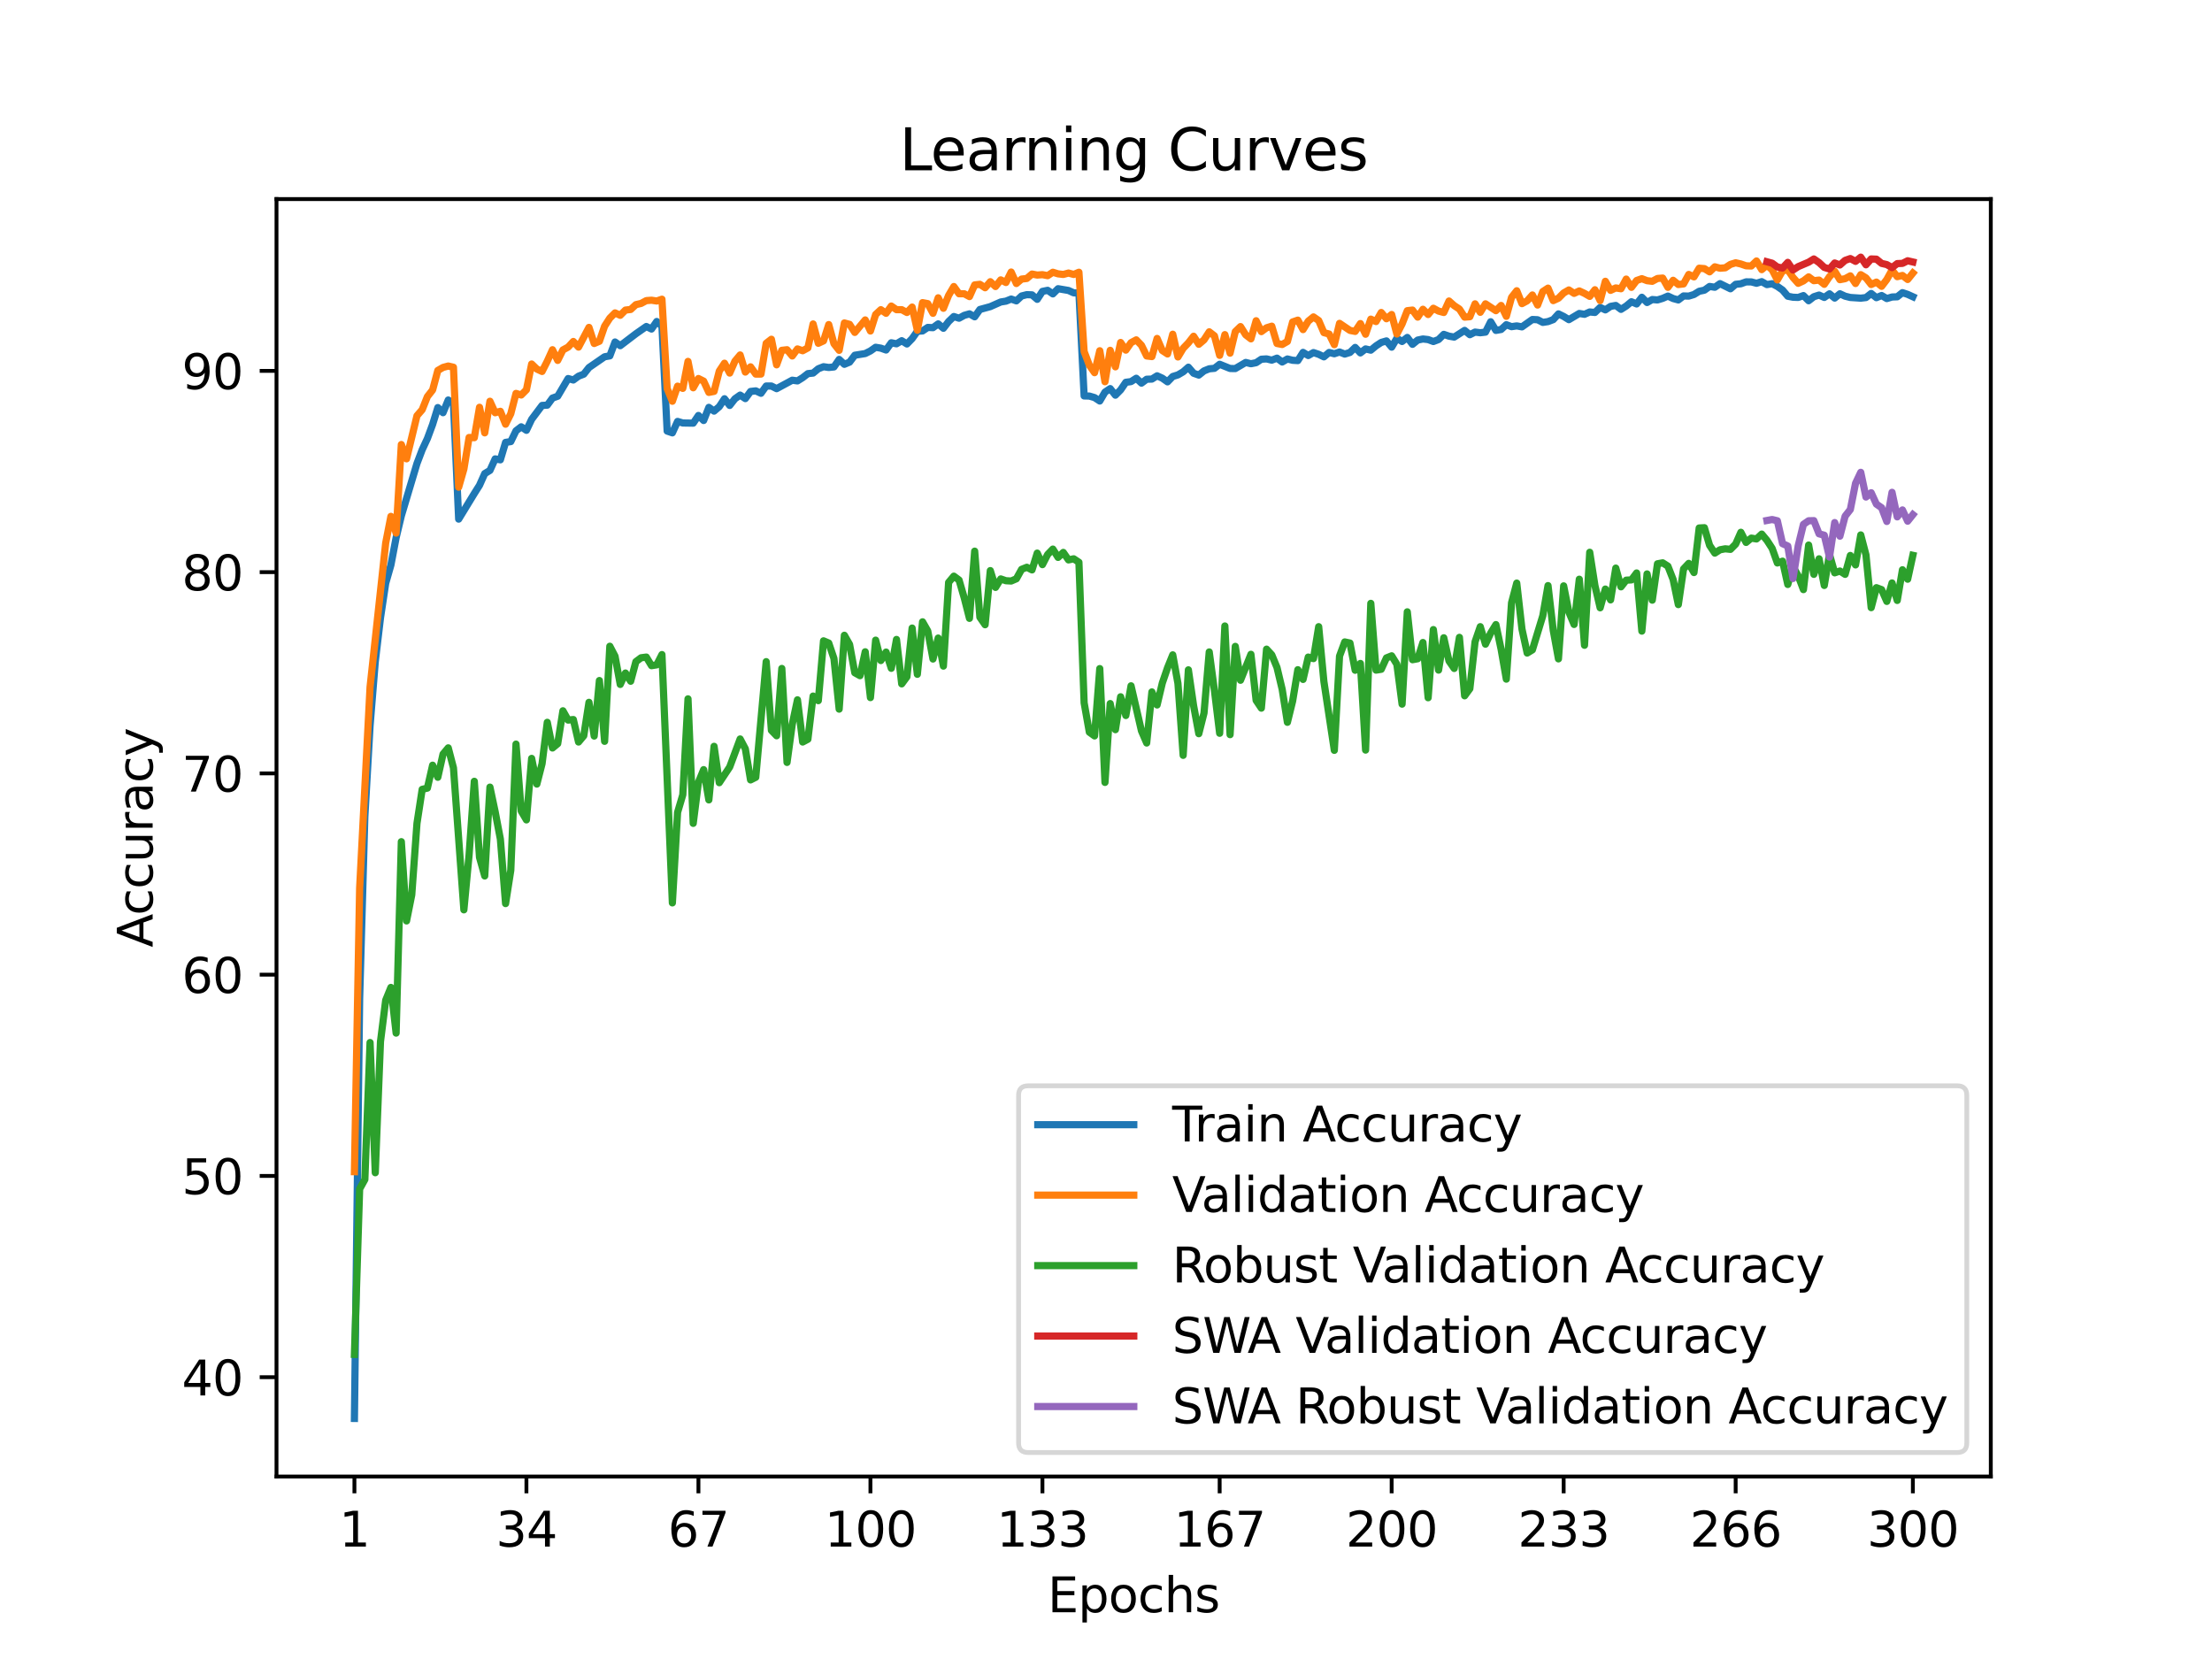 <?xml version="1.0" encoding="utf-8" standalone="no"?>
<!DOCTYPE svg PUBLIC "-//W3C//DTD SVG 1.1//EN"
  "http://www.w3.org/Graphics/SVG/1.1/DTD/svg11.dtd">
<svg xmlns:xlink="http://www.w3.org/1999/xlink" width="460.8pt" height="345.6pt" viewBox="0 0 460.8 345.6" xmlns="http://www.w3.org/2000/svg" version="1.1">
 <defs>
  <style type="text/css">*{stroke-linejoin: round; stroke-linecap: butt}</style>
 </defs>
 <g id="figure_1">
  <g id="patch_1">
   <path d="M 0 345.6 
L 460.8 345.6 
L 460.8 0 
L 0 0 
z
" style="fill: #ffffff"/>
  </g>
  <g id="axes_1">
   <g id="patch_2">
    <path d="M 57.6 307.584 
L 414.72 307.584 
L 414.72 41.472 
L 57.6 41.472 
z
" style="fill: #ffffff"/>
   </g>
   <g id="matplotlib.axis_1">
    <g id="xtick_1">
     <g id="line2d_1">
      <defs>
       <path id="mf2c4e28617" d="M 0 0 
L 0 3.5 
" style="stroke: #000000; stroke-width: 0.8"/>
      </defs>
      <g>
       <use xlink:href="#mf2c4e28617" x="73.833" y="307.584" style="stroke: #000000; stroke-width: 0.8"/>
      </g>
     </g>
     <g id="text_1">
      <!-- 1 -->
      <g transform="translate(70.651 322.182) scale(0.1 -0.1)">
       <defs>
        <path id="DejaVuSans-31" d="M 794 531 
L 1825 531 
L 1825 4091 
L 703 3866 
L 703 4441 
L 1819 4666 
L 2450 4666 
L 2450 531 
L 3481 531 
L 3481 0 
L 794 0 
L 794 531 
z
" transform="scale(0.016)"/>
       </defs>
       <use xlink:href="#DejaVuSans-31"/>
      </g>
     </g>
    </g>
    <g id="xtick_2">
     <g id="line2d_2">
      <g>
       <use xlink:href="#mf2c4e28617" x="109.664" y="307.584" style="stroke: #000000; stroke-width: 0.8"/>
      </g>
     </g>
     <g id="text_2">
      <!-- 34 -->
      <g transform="translate(103.302 322.182) scale(0.1 -0.1)">
       <defs>
        <path id="DejaVuSans-33" d="M 2597 2516 
Q 3050 2419 3304 2112 
Q 3559 1806 3559 1356 
Q 3559 666 3084 287 
Q 2609 -91 1734 -91 
Q 1441 -91 1130 -33 
Q 819 25 488 141 
L 488 750 
Q 750 597 1062 519 
Q 1375 441 1716 441 
Q 2309 441 2620 675 
Q 2931 909 2931 1356 
Q 2931 1769 2642 2001 
Q 2353 2234 1838 2234 
L 1294 2234 
L 1294 2753 
L 1863 2753 
Q 2328 2753 2575 2939 
Q 2822 3125 2822 3475 
Q 2822 3834 2567 4026 
Q 2313 4219 1838 4219 
Q 1578 4219 1281 4162 
Q 984 4106 628 3988 
L 628 4550 
Q 988 4650 1302 4700 
Q 1616 4750 1894 4750 
Q 2613 4750 3031 4423 
Q 3450 4097 3450 3541 
Q 3450 3153 3228 2886 
Q 3006 2619 2597 2516 
z
" transform="scale(0.016)"/>
        <path id="DejaVuSans-34" d="M 2419 4116 
L 825 1625 
L 2419 1625 
L 2419 4116 
z
M 2253 4666 
L 3047 4666 
L 3047 1625 
L 3713 1625 
L 3713 1100 
L 3047 1100 
L 3047 0 
L 2419 0 
L 2419 1100 
L 313 1100 
L 313 1709 
L 2253 4666 
z
" transform="scale(0.016)"/>
       </defs>
       <use xlink:href="#DejaVuSans-33"/>
       <use xlink:href="#DejaVuSans-34" x="63.623"/>
      </g>
     </g>
    </g>
    <g id="xtick_3">
     <g id="line2d_3">
      <g>
       <use xlink:href="#mf2c4e28617" x="145.496" y="307.584" style="stroke: #000000; stroke-width: 0.8"/>
      </g>
     </g>
     <g id="text_3">
      <!-- 67 -->
      <g transform="translate(139.133 322.182) scale(0.1 -0.1)">
       <defs>
        <path id="DejaVuSans-36" d="M 2113 2584 
Q 1688 2584 1439 2293 
Q 1191 2003 1191 1497 
Q 1191 994 1439 701 
Q 1688 409 2113 409 
Q 2538 409 2786 701 
Q 3034 994 3034 1497 
Q 3034 2003 2786 2293 
Q 2538 2584 2113 2584 
z
M 3366 4563 
L 3366 3988 
Q 3128 4100 2886 4159 
Q 2644 4219 2406 4219 
Q 1781 4219 1451 3797 
Q 1122 3375 1075 2522 
Q 1259 2794 1537 2939 
Q 1816 3084 2150 3084 
Q 2853 3084 3261 2657 
Q 3669 2231 3669 1497 
Q 3669 778 3244 343 
Q 2819 -91 2113 -91 
Q 1303 -91 875 529 
Q 447 1150 447 2328 
Q 447 3434 972 4092 
Q 1497 4750 2381 4750 
Q 2619 4750 2861 4703 
Q 3103 4656 3366 4563 
z
" transform="scale(0.016)"/>
        <path id="DejaVuSans-37" d="M 525 4666 
L 3525 4666 
L 3525 4397 
L 1831 0 
L 1172 0 
L 2766 4134 
L 525 4134 
L 525 4666 
z
" transform="scale(0.016)"/>
       </defs>
       <use xlink:href="#DejaVuSans-36"/>
       <use xlink:href="#DejaVuSans-37" x="63.623"/>
      </g>
     </g>
    </g>
    <g id="xtick_4">
     <g id="line2d_4">
      <g>
       <use xlink:href="#mf2c4e28617" x="181.327" y="307.584" style="stroke: #000000; stroke-width: 0.8"/>
      </g>
     </g>
     <g id="text_4">
      <!-- 100 -->
      <g transform="translate(171.783 322.182) scale(0.1 -0.1)">
       <defs>
        <path id="DejaVuSans-30" d="M 2034 4250 
Q 1547 4250 1301 3770 
Q 1056 3291 1056 2328 
Q 1056 1369 1301 889 
Q 1547 409 2034 409 
Q 2525 409 2770 889 
Q 3016 1369 3016 2328 
Q 3016 3291 2770 3770 
Q 2525 4250 2034 4250 
z
M 2034 4750 
Q 2819 4750 3233 4129 
Q 3647 3509 3647 2328 
Q 3647 1150 3233 529 
Q 2819 -91 2034 -91 
Q 1250 -91 836 529 
Q 422 1150 422 2328 
Q 422 3509 836 4129 
Q 1250 4750 2034 4750 
z
" transform="scale(0.016)"/>
       </defs>
       <use xlink:href="#DejaVuSans-31"/>
       <use xlink:href="#DejaVuSans-30" x="63.623"/>
       <use xlink:href="#DejaVuSans-30" x="127.246"/>
      </g>
     </g>
    </g>
    <g id="xtick_5">
     <g id="line2d_5">
      <g>
       <use xlink:href="#mf2c4e28617" x="217.158" y="307.584" style="stroke: #000000; stroke-width: 0.8"/>
      </g>
     </g>
     <g id="text_5">
      <!-- 133 -->
      <g transform="translate(207.615 322.182) scale(0.1 -0.1)">
       <use xlink:href="#DejaVuSans-31"/>
       <use xlink:href="#DejaVuSans-33" x="63.623"/>
       <use xlink:href="#DejaVuSans-33" x="127.246"/>
      </g>
     </g>
    </g>
    <g id="xtick_6">
     <g id="line2d_6">
      <g>
       <use xlink:href="#mf2c4e28617" x="254.076" y="307.584" style="stroke: #000000; stroke-width: 0.8"/>
      </g>
     </g>
     <g id="text_6">
      <!-- 167 -->
      <g transform="translate(244.532 322.182) scale(0.1 -0.1)">
       <use xlink:href="#DejaVuSans-31"/>
       <use xlink:href="#DejaVuSans-36" x="63.623"/>
       <use xlink:href="#DejaVuSans-37" x="127.246"/>
      </g>
     </g>
    </g>
    <g id="xtick_7">
     <g id="line2d_7">
      <g>
       <use xlink:href="#mf2c4e28617" x="289.907" y="307.584" style="stroke: #000000; stroke-width: 0.8"/>
      </g>
     </g>
     <g id="text_7">
      <!-- 200 -->
      <g transform="translate(280.363 322.182) scale(0.1 -0.1)">
       <defs>
        <path id="DejaVuSans-32" d="M 1228 531 
L 3431 531 
L 3431 0 
L 469 0 
L 469 531 
Q 828 903 1448 1529 
Q 2069 2156 2228 2338 
Q 2531 2678 2651 2914 
Q 2772 3150 2772 3378 
Q 2772 3750 2511 3984 
Q 2250 4219 1831 4219 
Q 1534 4219 1204 4116 
Q 875 4013 500 3803 
L 500 4441 
Q 881 4594 1212 4672 
Q 1544 4750 1819 4750 
Q 2544 4750 2975 4387 
Q 3406 4025 3406 3419 
Q 3406 3131 3298 2873 
Q 3191 2616 2906 2266 
Q 2828 2175 2409 1742 
Q 1991 1309 1228 531 
z
" transform="scale(0.016)"/>
       </defs>
       <use xlink:href="#DejaVuSans-32"/>
       <use xlink:href="#DejaVuSans-30" x="63.623"/>
       <use xlink:href="#DejaVuSans-30" x="127.246"/>
      </g>
     </g>
    </g>
    <g id="xtick_8">
     <g id="line2d_8">
      <g>
       <use xlink:href="#mf2c4e28617" x="325.739" y="307.584" style="stroke: #000000; stroke-width: 0.8"/>
      </g>
     </g>
     <g id="text_8">
      <!-- 233 -->
      <g transform="translate(316.195 322.182) scale(0.1 -0.1)">
       <use xlink:href="#DejaVuSans-32"/>
       <use xlink:href="#DejaVuSans-33" x="63.623"/>
       <use xlink:href="#DejaVuSans-33" x="127.246"/>
      </g>
     </g>
    </g>
    <g id="xtick_9">
     <g id="line2d_9">
      <g>
       <use xlink:href="#mf2c4e28617" x="361.57" y="307.584" style="stroke: #000000; stroke-width: 0.8"/>
      </g>
     </g>
     <g id="text_9">
      <!-- 266 -->
      <g transform="translate(352.026 322.182) scale(0.1 -0.1)">
       <use xlink:href="#DejaVuSans-32"/>
       <use xlink:href="#DejaVuSans-36" x="63.623"/>
       <use xlink:href="#DejaVuSans-36" x="127.246"/>
      </g>
     </g>
    </g>
    <g id="xtick_10">
     <g id="line2d_10">
      <g>
       <use xlink:href="#mf2c4e28617" x="398.487" y="307.584" style="stroke: #000000; stroke-width: 0.8"/>
      </g>
     </g>
     <g id="text_10">
      <!-- 300 -->
      <g transform="translate(388.944 322.182) scale(0.1 -0.1)">
       <use xlink:href="#DejaVuSans-33"/>
       <use xlink:href="#DejaVuSans-30" x="63.623"/>
       <use xlink:href="#DejaVuSans-30" x="127.246"/>
      </g>
     </g>
    </g>
    <g id="text_11">
     <!-- Epochs -->
     <g transform="translate(218.244 335.861) scale(0.1 -0.1)">
      <defs>
       <path id="DejaVuSans-45" d="M 628 4666 
L 3578 4666 
L 3578 4134 
L 1259 4134 
L 1259 2753 
L 3481 2753 
L 3481 2222 
L 1259 2222 
L 1259 531 
L 3634 531 
L 3634 0 
L 628 0 
L 628 4666 
z
" transform="scale(0.016)"/>
       <path id="DejaVuSans-70" d="M 1159 525 
L 1159 -1331 
L 581 -1331 
L 581 3500 
L 1159 3500 
L 1159 2969 
Q 1341 3281 1617 3432 
Q 1894 3584 2278 3584 
Q 2916 3584 3314 3078 
Q 3713 2572 3713 1747 
Q 3713 922 3314 415 
Q 2916 -91 2278 -91 
Q 1894 -91 1617 61 
Q 1341 213 1159 525 
z
M 3116 1747 
Q 3116 2381 2855 2742 
Q 2594 3103 2138 3103 
Q 1681 3103 1420 2742 
Q 1159 2381 1159 1747 
Q 1159 1113 1420 752 
Q 1681 391 2138 391 
Q 2594 391 2855 752 
Q 3116 1113 3116 1747 
z
" transform="scale(0.016)"/>
       <path id="DejaVuSans-6f" d="M 1959 3097 
Q 1497 3097 1228 2736 
Q 959 2375 959 1747 
Q 959 1119 1226 758 
Q 1494 397 1959 397 
Q 2419 397 2687 759 
Q 2956 1122 2956 1747 
Q 2956 2369 2687 2733 
Q 2419 3097 1959 3097 
z
M 1959 3584 
Q 2709 3584 3137 3096 
Q 3566 2609 3566 1747 
Q 3566 888 3137 398 
Q 2709 -91 1959 -91 
Q 1206 -91 779 398 
Q 353 888 353 1747 
Q 353 2609 779 3096 
Q 1206 3584 1959 3584 
z
" transform="scale(0.016)"/>
       <path id="DejaVuSans-63" d="M 3122 3366 
L 3122 2828 
Q 2878 2963 2633 3030 
Q 2388 3097 2138 3097 
Q 1578 3097 1268 2742 
Q 959 2388 959 1747 
Q 959 1106 1268 751 
Q 1578 397 2138 397 
Q 2388 397 2633 464 
Q 2878 531 3122 666 
L 3122 134 
Q 2881 22 2623 -34 
Q 2366 -91 2075 -91 
Q 1284 -91 818 406 
Q 353 903 353 1747 
Q 353 2603 823 3093 
Q 1294 3584 2113 3584 
Q 2378 3584 2631 3529 
Q 2884 3475 3122 3366 
z
" transform="scale(0.016)"/>
       <path id="DejaVuSans-68" d="M 3513 2113 
L 3513 0 
L 2938 0 
L 2938 2094 
Q 2938 2591 2744 2837 
Q 2550 3084 2163 3084 
Q 1697 3084 1428 2787 
Q 1159 2491 1159 1978 
L 1159 0 
L 581 0 
L 581 4863 
L 1159 4863 
L 1159 2956 
Q 1366 3272 1645 3428 
Q 1925 3584 2291 3584 
Q 2894 3584 3203 3211 
Q 3513 2838 3513 2113 
z
" transform="scale(0.016)"/>
       <path id="DejaVuSans-73" d="M 2834 3397 
L 2834 2853 
Q 2591 2978 2328 3040 
Q 2066 3103 1784 3103 
Q 1356 3103 1142 2972 
Q 928 2841 928 2578 
Q 928 2378 1081 2264 
Q 1234 2150 1697 2047 
L 1894 2003 
Q 2506 1872 2764 1633 
Q 3022 1394 3022 966 
Q 3022 478 2636 193 
Q 2250 -91 1575 -91 
Q 1294 -91 989 -36 
Q 684 19 347 128 
L 347 722 
Q 666 556 975 473 
Q 1284 391 1588 391 
Q 1994 391 2212 530 
Q 2431 669 2431 922 
Q 2431 1156 2273 1281 
Q 2116 1406 1581 1522 
L 1381 1569 
Q 847 1681 609 1914 
Q 372 2147 372 2553 
Q 372 3047 722 3315 
Q 1072 3584 1716 3584 
Q 2034 3584 2315 3537 
Q 2597 3491 2834 3397 
z
" transform="scale(0.016)"/>
      </defs>
      <use xlink:href="#DejaVuSans-45"/>
      <use xlink:href="#DejaVuSans-70" x="63.184"/>
      <use xlink:href="#DejaVuSans-6f" x="126.66"/>
      <use xlink:href="#DejaVuSans-63" x="187.842"/>
      <use xlink:href="#DejaVuSans-68" x="242.822"/>
      <use xlink:href="#DejaVuSans-73" x="306.201"/>
     </g>
    </g>
   </g>
   <g id="matplotlib.axis_2">
    <g id="ytick_1">
     <g id="line2d_11">
      <defs>
       <path id="mb7b885c941" d="M 0 0 
L -3.5 0 
" style="stroke: #000000; stroke-width: 0.8"/>
      </defs>
      <g>
       <use xlink:href="#mb7b885c941" x="57.6" y="286.893" style="stroke: #000000; stroke-width: 0.8"/>
      </g>
     </g>
     <g id="text_12">
      <!-- 40 -->
      <g transform="translate(37.875 290.692) scale(0.1 -0.1)">
       <use xlink:href="#DejaVuSans-34"/>
       <use xlink:href="#DejaVuSans-30" x="63.623"/>
      </g>
     </g>
    </g>
    <g id="ytick_2">
     <g id="line2d_12">
      <g>
       <use xlink:href="#mb7b885c941" x="57.6" y="244.966" style="stroke: #000000; stroke-width: 0.8"/>
      </g>
     </g>
     <g id="text_13">
      <!-- 50 -->
      <g transform="translate(37.875 248.765) scale(0.1 -0.1)">
       <defs>
        <path id="DejaVuSans-35" d="M 691 4666 
L 3169 4666 
L 3169 4134 
L 1269 4134 
L 1269 2991 
Q 1406 3038 1543 3061 
Q 1681 3084 1819 3084 
Q 2600 3084 3056 2656 
Q 3513 2228 3513 1497 
Q 3513 744 3044 326 
Q 2575 -91 1722 -91 
Q 1428 -91 1123 -41 
Q 819 9 494 109 
L 494 744 
Q 775 591 1075 516 
Q 1375 441 1709 441 
Q 2250 441 2565 725 
Q 2881 1009 2881 1497 
Q 2881 1984 2565 2268 
Q 2250 2553 1709 2553 
Q 1456 2553 1204 2497 
Q 953 2441 691 2322 
L 691 4666 
z
" transform="scale(0.016)"/>
       </defs>
       <use xlink:href="#DejaVuSans-35"/>
       <use xlink:href="#DejaVuSans-30" x="63.623"/>
      </g>
     </g>
    </g>
    <g id="ytick_3">
     <g id="line2d_13">
      <g>
       <use xlink:href="#mb7b885c941" x="57.6" y="203.039" style="stroke: #000000; stroke-width: 0.8"/>
      </g>
     </g>
     <g id="text_14">
      <!-- 60 -->
      <g transform="translate(37.875 206.838) scale(0.1 -0.1)">
       <use xlink:href="#DejaVuSans-36"/>
       <use xlink:href="#DejaVuSans-30" x="63.623"/>
      </g>
     </g>
    </g>
    <g id="ytick_4">
     <g id="line2d_14">
      <g>
       <use xlink:href="#mb7b885c941" x="57.6" y="161.111" style="stroke: #000000; stroke-width: 0.8"/>
      </g>
     </g>
     <g id="text_15">
      <!-- 70 -->
      <g transform="translate(37.875 164.911) scale(0.1 -0.1)">
       <use xlink:href="#DejaVuSans-37"/>
       <use xlink:href="#DejaVuSans-30" x="63.623"/>
      </g>
     </g>
    </g>
    <g id="ytick_5">
     <g id="line2d_15">
      <g>
       <use xlink:href="#mb7b885c941" x="57.6" y="119.184" style="stroke: #000000; stroke-width: 0.8"/>
      </g>
     </g>
     <g id="text_16">
      <!-- 80 -->
      <g transform="translate(37.875 122.983) scale(0.1 -0.1)">
       <defs>
        <path id="DejaVuSans-38" d="M 2034 2216 
Q 1584 2216 1326 1975 
Q 1069 1734 1069 1313 
Q 1069 891 1326 650 
Q 1584 409 2034 409 
Q 2484 409 2743 651 
Q 3003 894 3003 1313 
Q 3003 1734 2745 1975 
Q 2488 2216 2034 2216 
z
M 1403 2484 
Q 997 2584 770 2862 
Q 544 3141 544 3541 
Q 544 4100 942 4425 
Q 1341 4750 2034 4750 
Q 2731 4750 3128 4425 
Q 3525 4100 3525 3541 
Q 3525 3141 3298 2862 
Q 3072 2584 2669 2484 
Q 3125 2378 3379 2068 
Q 3634 1759 3634 1313 
Q 3634 634 3220 271 
Q 2806 -91 2034 -91 
Q 1263 -91 848 271 
Q 434 634 434 1313 
Q 434 1759 690 2068 
Q 947 2378 1403 2484 
z
M 1172 3481 
Q 1172 3119 1398 2916 
Q 1625 2713 2034 2713 
Q 2441 2713 2670 2916 
Q 2900 3119 2900 3481 
Q 2900 3844 2670 4047 
Q 2441 4250 2034 4250 
Q 1625 4250 1398 4047 
Q 1172 3844 1172 3481 
z
" transform="scale(0.016)"/>
       </defs>
       <use xlink:href="#DejaVuSans-38"/>
       <use xlink:href="#DejaVuSans-30" x="63.623"/>
      </g>
     </g>
    </g>
    <g id="ytick_6">
     <g id="line2d_16">
      <g>
       <use xlink:href="#mb7b885c941" x="57.6" y="77.257" style="stroke: #000000; stroke-width: 0.8"/>
      </g>
     </g>
     <g id="text_17">
      <!-- 90 -->
      <g transform="translate(37.875 81.056) scale(0.1 -0.1)">
       <defs>
        <path id="DejaVuSans-39" d="M 703 97 
L 703 672 
Q 941 559 1184 500 
Q 1428 441 1663 441 
Q 2288 441 2617 861 
Q 2947 1281 2994 2138 
Q 2813 1869 2534 1725 
Q 2256 1581 1919 1581 
Q 1219 1581 811 2004 
Q 403 2428 403 3163 
Q 403 3881 828 4315 
Q 1253 4750 1959 4750 
Q 2769 4750 3195 4129 
Q 3622 3509 3622 2328 
Q 3622 1225 3098 567 
Q 2575 -91 1691 -91 
Q 1453 -91 1209 -44 
Q 966 3 703 97 
z
M 1959 2075 
Q 2384 2075 2632 2365 
Q 2881 2656 2881 3163 
Q 2881 3666 2632 3958 
Q 2384 4250 1959 4250 
Q 1534 4250 1286 3958 
Q 1038 3666 1038 3163 
Q 1038 2656 1286 2365 
Q 1534 2075 1959 2075 
z
" transform="scale(0.016)"/>
       </defs>
       <use xlink:href="#DejaVuSans-39"/>
       <use xlink:href="#DejaVuSans-30" x="63.623"/>
      </g>
     </g>
    </g>
    <g id="text_18">
     <!-- Accuracy -->
     <g transform="translate(31.795 197.356) rotate(-90) scale(0.1 -0.1)">
      <defs>
       <path id="DejaVuSans-41" d="M 2188 4044 
L 1331 1722 
L 3047 1722 
L 2188 4044 
z
M 1831 4666 
L 2547 4666 
L 4325 0 
L 3669 0 
L 3244 1197 
L 1141 1197 
L 716 0 
L 50 0 
L 1831 4666 
z
" transform="scale(0.016)"/>
       <path id="DejaVuSans-75" d="M 544 1381 
L 544 3500 
L 1119 3500 
L 1119 1403 
Q 1119 906 1312 657 
Q 1506 409 1894 409 
Q 2359 409 2629 706 
Q 2900 1003 2900 1516 
L 2900 3500 
L 3475 3500 
L 3475 0 
L 2900 0 
L 2900 538 
Q 2691 219 2414 64 
Q 2138 -91 1772 -91 
Q 1169 -91 856 284 
Q 544 659 544 1381 
z
M 1991 3584 
L 1991 3584 
z
" transform="scale(0.016)"/>
       <path id="DejaVuSans-72" d="M 2631 2963 
Q 2534 3019 2420 3045 
Q 2306 3072 2169 3072 
Q 1681 3072 1420 2755 
Q 1159 2438 1159 1844 
L 1159 0 
L 581 0 
L 581 3500 
L 1159 3500 
L 1159 2956 
Q 1341 3275 1631 3429 
Q 1922 3584 2338 3584 
Q 2397 3584 2469 3576 
Q 2541 3569 2628 3553 
L 2631 2963 
z
" transform="scale(0.016)"/>
       <path id="DejaVuSans-61" d="M 2194 1759 
Q 1497 1759 1228 1600 
Q 959 1441 959 1056 
Q 959 750 1161 570 
Q 1363 391 1709 391 
Q 2188 391 2477 730 
Q 2766 1069 2766 1631 
L 2766 1759 
L 2194 1759 
z
M 3341 1997 
L 3341 0 
L 2766 0 
L 2766 531 
Q 2569 213 2275 61 
Q 1981 -91 1556 -91 
Q 1019 -91 701 211 
Q 384 513 384 1019 
Q 384 1609 779 1909 
Q 1175 2209 1959 2209 
L 2766 2209 
L 2766 2266 
Q 2766 2663 2505 2880 
Q 2244 3097 1772 3097 
Q 1472 3097 1187 3025 
Q 903 2953 641 2809 
L 641 3341 
Q 956 3463 1253 3523 
Q 1550 3584 1831 3584 
Q 2591 3584 2966 3190 
Q 3341 2797 3341 1997 
z
" transform="scale(0.016)"/>
       <path id="DejaVuSans-79" d="M 2059 -325 
Q 1816 -950 1584 -1140 
Q 1353 -1331 966 -1331 
L 506 -1331 
L 506 -850 
L 844 -850 
Q 1081 -850 1212 -737 
Q 1344 -625 1503 -206 
L 1606 56 
L 191 3500 
L 800 3500 
L 1894 763 
L 2988 3500 
L 3597 3500 
L 2059 -325 
z
" transform="scale(0.016)"/>
      </defs>
      <use xlink:href="#DejaVuSans-41"/>
      <use xlink:href="#DejaVuSans-63" x="66.658"/>
      <use xlink:href="#DejaVuSans-63" x="121.639"/>
      <use xlink:href="#DejaVuSans-75" x="176.619"/>
      <use xlink:href="#DejaVuSans-72" x="239.998"/>
      <use xlink:href="#DejaVuSans-61" x="281.111"/>
      <use xlink:href="#DejaVuSans-63" x="342.391"/>
      <use xlink:href="#DejaVuSans-79" x="397.371"/>
     </g>
    </g>
   </g>
   <g id="line2d_17">
    <path d="M 73.833 295.488 
L 74.919 208.036 
L 76.004 170.117 
L 77.09 151.208 
L 78.176 137.842 
L 79.262 128.702 
L 80.348 121.507 
L 81.433 117.708 
L 82.519 112.006 
L 83.605 107.461 
L 86.862 96.552 
L 87.948 93.692 
L 89.034 91.353 
L 90.12 88.418 
L 91.206 84.904 
L 92.291 85.969 
L 93.377 83.328 
L 94.463 84.108 
L 95.549 108.14 
L 98.806 102.807 
L 99.892 101.088 
L 100.978 98.657 
L 102.064 97.994 
L 103.149 95.596 
L 104.235 95.789 
L 105.321 92.158 
L 106.407 91.99 
L 107.493 89.743 
L 108.578 88.913 
L 109.664 89.642 
L 110.75 87.353 
L 112.922 84.46 
L 114.007 84.401 
L 115.093 82.925 
L 116.179 82.54 
L 118.351 78.858 
L 119.436 79.16 
L 120.522 78.364 
L 121.608 77.944 
L 122.694 76.569 
L 125.951 74.322 
L 127.037 74.137 
L 128.123 71.245 
L 129.209 72.016 
L 132.466 69.534 
L 134.638 68.016 
L 135.723 68.544 
L 136.809 66.976 
L 137.895 67.941 
L 138.981 89.801 
L 140.067 90.17 
L 141.152 87.789 
L 142.238 88.116 
L 144.41 88.15 
L 145.496 86.548 
L 146.581 87.596 
L 147.667 84.862 
L 148.753 85.642 
L 149.839 84.712 
L 150.925 83.068 
L 152.01 84.46 
L 153.096 83.076 
L 154.182 82.305 
L 155.268 83.034 
L 156.354 81.55 
L 157.439 81.424 
L 158.525 81.928 
L 159.611 80.418 
L 160.697 80.418 
L 161.783 80.963 
L 165.04 79.202 
L 166.126 79.353 
L 167.212 78.674 
L 168.297 77.835 
L 169.383 77.718 
L 170.469 76.821 
L 171.555 76.393 
L 172.641 76.552 
L 173.726 76.443 
L 174.812 74.875 
L 175.898 75.89 
L 176.984 75.437 
L 178.07 74.003 
L 180.241 73.651 
L 181.327 73.106 
L 182.413 72.343 
L 183.499 72.527 
L 184.584 72.913 
L 185.67 71.404 
L 186.756 71.622 
L 187.842 70.976 
L 188.928 71.655 
L 190.013 70.54 
L 191.099 69.014 
L 192.185 68.939 
L 193.271 68.209 
L 194.357 68.259 
L 195.442 67.471 
L 196.528 68.385 
L 197.614 66.976 
L 198.7 65.937 
L 199.786 66.289 
L 200.871 65.693 
L 201.957 65.383 
L 203.043 65.995 
L 204.129 64.469 
L 206.3 63.874 
L 208.472 62.909 
L 209.558 62.733 
L 210.644 62.297 
L 211.729 62.675 
L 212.815 61.66 
L 213.901 61.383 
L 214.987 61.425 
L 216.073 62.356 
L 217.158 60.704 
L 218.244 60.478 
L 219.33 61.224 
L 220.416 60.142 
L 222.587 60.511 
L 223.673 61.006 
L 224.759 61.014 
L 225.845 82.481 
L 226.931 82.506 
L 228.016 82.825 
L 229.102 83.538 
L 230.188 81.684 
L 231.274 80.955 
L 232.36 82.322 
L 233.445 81.223 
L 234.531 79.638 
L 235.617 79.496 
L 236.703 78.8 
L 237.789 79.814 
L 238.875 79.001 
L 239.96 78.968 
L 241.046 78.288 
L 242.132 78.783 
L 243.218 79.546 
L 244.304 78.431 
L 245.389 78.095 
L 246.475 77.458 
L 247.561 76.494 
L 248.647 77.752 
L 249.733 78.137 
L 250.818 77.265 
L 251.904 76.829 
L 252.99 76.729 
L 254.076 75.882 
L 256.247 76.762 
L 257.333 76.779 
L 259.505 75.504 
L 260.591 75.773 
L 261.676 75.555 
L 262.762 74.833 
L 263.848 74.766 
L 264.934 75.026 
L 266.02 74.607 
L 267.105 75.412 
L 268.191 74.783 
L 269.277 75.052 
L 270.363 75.119 
L 271.449 73.408 
L 272.534 74.062 
L 273.62 73.45 
L 274.706 73.81 
L 275.792 74.339 
L 276.878 73.425 
L 277.963 73.693 
L 279.049 73.332 
L 280.135 73.76 
L 281.221 73.425 
L 282.307 72.377 
L 283.392 73.517 
L 284.478 72.687 
L 285.564 72.947 
L 286.65 72.05 
L 287.736 71.337 
L 288.821 71.018 
L 289.907 72.318 
L 290.993 70.473 
L 292.079 71.136 
L 293.165 70.297 
L 294.25 71.731 
L 295.336 70.842 
L 296.422 70.616 
L 297.508 70.741 
L 298.594 71.144 
L 299.679 70.733 
L 300.765 69.651 
L 301.851 70.029 
L 302.937 70.221 
L 305.108 68.83 
L 306.194 69.727 
L 307.28 69.182 
L 308.366 69.316 
L 309.452 69.19 
L 310.537 67.027 
L 311.623 68.83 
L 312.709 68.637 
L 313.795 67.639 
L 314.881 68.05 
L 315.966 67.89 
L 317.052 68.092 
L 319.224 66.557 
L 320.31 66.607 
L 321.395 67.161 
L 322.481 66.993 
L 323.567 66.582 
L 324.653 65.391 
L 325.739 65.92 
L 326.824 66.591 
L 328.996 65.299 
L 330.082 65.475 
L 331.168 64.989 
L 332.253 65.09 
L 333.339 64.041 
L 334.425 64.553 
L 335.511 63.823 
L 336.597 63.631 
L 337.682 64.444 
L 338.768 63.756 
L 339.854 62.859 
L 340.94 63.32 
L 342.026 61.928 
L 343.111 63.018 
L 344.197 62.398 
L 345.283 62.482 
L 346.369 62.155 
L 347.455 61.677 
L 348.54 62.188 
L 349.626 62.482 
L 350.712 61.652 
L 351.798 61.685 
L 352.884 61.35 
L 353.969 60.679 
L 355.055 60.452 
L 356.141 59.673 
L 357.227 59.84 
L 358.313 59.086 
L 360.484 60.159 
L 361.57 59.228 
L 362.656 59.111 
L 363.742 58.717 
L 364.827 58.725 
L 365.913 59.01 
L 366.999 58.675 
L 368.085 59.287 
L 369.171 59.102 
L 370.256 59.664 
L 371.342 60.427 
L 372.428 61.71 
L 373.514 61.92 
L 374.6 61.962 
L 375.685 61.576 
L 376.771 62.649 
L 377.857 61.811 
L 378.943 61.467 
L 380.029 61.962 
L 381.114 61.207 
L 382.2 62.096 
L 383.286 61.199 
L 384.372 61.702 
L 385.458 61.97 
L 387.629 62.113 
L 388.715 61.987 
L 389.801 61.14 
L 390.887 62.012 
L 391.972 61.559 
L 393.058 62.197 
L 394.144 61.87 
L 395.23 61.828 
L 396.316 60.964 
L 397.401 61.325 
L 398.487 61.819 
L 398.487 61.819 
" clip-path="url(#p642faa5254)" style="fill: none; stroke: #1f77b4; stroke-width: 1.5; stroke-linecap: square"/>
   </g>
   <g id="line2d_18">
    <path d="M 73.833 244.085 
L 74.919 185.01 
L 77.09 143.125 
L 80.348 113.105 
L 81.433 107.57 
L 82.519 111.05 
L 83.605 92.602 
L 84.691 95.579 
L 86.862 86.607 
L 87.948 85.349 
L 89.034 82.624 
L 90.12 81.24 
L 91.206 77.173 
L 92.291 76.544 
L 93.377 76.251 
L 94.463 76.502 
L 95.549 101.491 
L 96.635 97.717 
L 97.72 91.135 
L 98.806 91.177 
L 99.892 84.846 
L 100.978 90.17 
L 102.064 83.588 
L 103.149 85.978 
L 104.235 85.684 
L 105.321 88.368 
L 106.407 86.187 
L 107.493 81.953 
L 108.578 82.288 
L 109.664 81.198 
L 110.75 75.831 
L 111.836 76.88 
L 112.922 77.383 
L 114.007 75.244 
L 115.093 72.855 
L 116.179 75.077 
L 117.265 72.896 
L 118.351 72.309 
L 119.436 71.136 
L 120.522 72.309 
L 122.694 68.201 
L 123.78 71.555 
L 124.865 71.094 
L 125.951 67.949 
L 127.037 66.272 
L 128.123 65.182 
L 129.209 65.685 
L 130.294 64.595 
L 131.38 64.469 
L 132.466 63.463 
L 133.552 63.211 
L 134.638 62.624 
L 135.723 62.54 
L 136.809 62.708 
L 137.895 62.331 
L 138.981 80.946 
L 140.067 83.588 
L 141.152 80.443 
L 142.238 80.905 
L 143.324 75.286 
L 144.41 80.779 
L 145.496 78.85 
L 146.581 79.395 
L 147.667 81.743 
L 148.753 81.533 
L 149.839 77.299 
L 150.925 75.664 
L 152.01 77.718 
L 153.096 75.244 
L 154.182 73.945 
L 155.268 77.508 
L 156.354 76.418 
L 157.439 77.928 
L 158.525 77.928 
L 159.611 71.513 
L 160.697 70.674 
L 161.783 75.999 
L 162.868 72.98 
L 163.954 72.855 
L 165.04 74.154 
L 166.126 72.687 
L 167.212 73.064 
L 168.297 72.477 
L 169.383 67.488 
L 170.469 71.513 
L 171.555 71.01 
L 172.641 67.614 
L 173.726 71.597 
L 174.812 72.98 
L 175.898 67.278 
L 176.984 67.572 
L 178.07 69.249 
L 180.241 66.649 
L 181.327 68.955 
L 182.413 65.517 
L 183.499 64.511 
L 184.584 65.266 
L 185.67 63.756 
L 186.756 64.511 
L 187.842 64.511 
L 188.928 65.098 
L 190.013 63.966 
L 191.099 68.788 
L 192.185 63.044 
L 193.271 63.253 
L 194.357 65.266 
L 195.442 62.037 
L 196.528 64.218 
L 197.614 61.534 
L 198.7 59.689 
L 199.786 61.199 
L 200.871 61.199 
L 201.957 61.786 
L 203.043 59.354 
L 204.129 59.228 
L 205.215 59.941 
L 206.3 58.683 
L 207.386 59.689 
L 208.472 58.306 
L 209.558 58.851 
L 210.644 56.671 
L 211.729 59.06 
L 212.815 58.138 
L 213.901 58.012 
L 214.987 57.09 
L 216.073 57.3 
L 217.158 57.216 
L 218.244 57.425 
L 219.33 56.713 
L 220.416 57.048 
L 221.502 57.174 
L 222.587 56.88 
L 223.673 57.174 
L 224.759 56.713 
L 225.845 73.232 
L 226.931 76.083 
L 228.016 77.634 
L 229.102 73.064 
L 230.188 79.521 
L 231.274 72.98 
L 232.36 76.418 
L 233.445 71.345 
L 234.531 72.938 
L 235.617 71.387 
L 236.703 70.8 
L 237.789 71.932 
L 238.875 74.154 
L 239.96 74.28 
L 241.046 70.507 
L 242.132 73.022 
L 243.218 73.735 
L 244.304 69.626 
L 245.389 74.364 
L 246.475 72.561 
L 247.561 71.429 
L 248.647 70.045 
L 249.733 71.722 
L 250.818 70.8 
L 251.904 69.123 
L 252.99 69.962 
L 254.076 74.028 
L 255.162 69.71 
L 256.247 73.567 
L 257.333 69.081 
L 258.419 68.033 
L 259.505 69.752 
L 260.591 70.59 
L 261.676 66.817 
L 262.762 69.081 
L 263.848 68.284 
L 264.934 67.949 
L 266.02 71.555 
L 267.105 71.764 
L 268.191 71.136 
L 269.277 67.069 
L 270.363 66.691 
L 271.449 68.662 
L 272.534 66.901 
L 273.62 66.02 
L 274.706 66.775 
L 275.792 69.291 
L 276.878 69.584 
L 277.963 71.806 
L 279.049 67.362 
L 281.221 68.83 
L 282.307 69.039 
L 283.392 67.404 
L 284.478 69.626 
L 285.564 66.482 
L 286.65 66.985 
L 287.736 65.098 
L 288.821 66.398 
L 289.907 65.517 
L 290.993 69.584 
L 292.079 67.488 
L 293.165 64.721 
L 294.25 64.595 
L 295.336 66.062 
L 296.422 64.427 
L 297.508 65.517 
L 298.594 64.218 
L 299.679 64.804 
L 300.765 65.098 
L 301.851 62.708 
L 302.937 63.672 
L 304.023 64.385 
L 305.108 66.062 
L 306.194 65.978 
L 307.28 63.295 
L 308.366 65.056 
L 309.452 63.295 
L 311.623 64.721 
L 312.709 63.631 
L 313.795 65.895 
L 314.881 61.953 
L 315.966 60.57 
L 317.052 63.253 
L 318.138 62.666 
L 319.224 61.45 
L 320.31 63.547 
L 321.395 60.738 
L 322.481 60.025 
L 323.567 62.624 
L 324.653 62.121 
L 325.739 61.031 
L 326.824 60.402 
L 327.91 61.115 
L 328.996 60.612 
L 330.082 61.115 
L 331.168 61.744 
L 332.253 60.36 
L 333.339 62.624 
L 334.425 58.599 
L 335.511 60.486 
L 336.597 59.983 
L 337.682 60.151 
L 338.768 58.138 
L 339.854 59.857 
L 340.94 58.432 
L 342.026 58.054 
L 343.111 58.473 
L 344.197 58.599 
L 345.283 58.012 
L 346.369 57.928 
L 347.455 59.857 
L 348.54 58.39 
L 349.626 59.27 
L 350.712 59.144 
L 351.798 57.174 
L 352.884 57.677 
L 353.969 55.874 
L 355.055 55.958 
L 356.141 56.629 
L 357.227 55.581 
L 358.313 55.874 
L 359.398 55.79 
L 360.484 55.077 
L 361.57 54.742 
L 362.656 54.994 
L 363.742 55.371 
L 364.827 55.413 
L 365.913 54.365 
L 366.999 56.167 
L 368.085 55.245 
L 369.171 56.209 
L 370.256 58.306 
L 371.342 56.419 
L 372.428 56.209 
L 373.514 57.803 
L 374.6 59.019 
L 375.685 58.515 
L 376.771 57.677 
L 377.857 58.473 
L 378.943 58.348 
L 380.029 59.228 
L 381.114 57.635 
L 382.2 56.503 
L 383.286 58.264 
L 384.372 58.054 
L 385.458 57.467 
L 386.543 59.06 
L 387.629 57.216 
L 388.715 57.887 
L 389.801 59.27 
L 390.887 58.767 
L 391.972 59.647 
L 393.058 58.222 
L 394.144 56.251 
L 395.23 57.635 
L 396.316 57.383 
L 397.401 58.222 
L 398.487 56.88 
L 398.487 56.88 
" clip-path="url(#p642faa5254)" style="fill: none; stroke: #ff7f0e; stroke-width: 1.5; stroke-linecap: square"/>
   </g>
   <g id="line2d_19">
    <path d="M 73.833 282.151 
L 74.919 247.684 
L 76.004 245.717 
L 77.09 217.178 
L 78.176 244.301 
L 79.262 216.976 
L 80.348 208.359 
L 81.433 205.699 
L 82.519 215.212 
L 83.605 175.338 
L 84.691 191.848 
L 85.777 186.412 
L 86.862 171.521 
L 87.948 164.437 
L 89.034 164.176 
L 90.12 159.405 
L 91.206 161.921 
L 92.291 157.092 
L 93.377 155.791 
L 94.463 159.955 
L 96.635 189.535 
L 97.72 178.085 
L 98.806 162.759 
L 99.892 178.605 
L 100.978 182.48 
L 102.064 163.974 
L 103.149 169.092 
L 104.235 174.788 
L 105.321 188.234 
L 106.407 181.294 
L 107.493 155.01 
L 108.578 168.947 
L 109.664 170.798 
L 110.75 157.989 
L 111.836 163.338 
L 112.922 159.087 
L 114.007 150.471 
L 115.093 155.82 
L 116.179 154.923 
L 117.265 148.071 
L 118.351 150.008 
L 119.436 149.892 
L 120.522 154.577 
L 121.608 153.275 
L 122.694 146.307 
L 123.78 153.333 
L 124.865 141.767 
L 125.951 154.432 
L 127.037 134.625 
L 128.123 136.707 
L 129.209 142.577 
L 130.294 140.206 
L 131.38 141.912 
L 132.466 137.835 
L 133.552 137.025 
L 134.638 136.88 
L 135.723 138.673 
L 136.809 138.5 
L 137.895 136.36 
L 140.067 188.089 
L 141.152 169.236 
L 142.238 165.564 
L 143.324 145.584 
L 144.41 171.521 
L 145.496 162.962 
L 146.581 160.331 
L 147.667 166.634 
L 148.753 155.473 
L 149.839 163.049 
L 152.01 159.781 
L 154.182 153.94 
L 155.268 155.993 
L 156.354 162.47 
L 157.439 161.921 
L 159.611 137.835 
L 160.697 152.148 
L 161.783 153.275 
L 162.868 139.251 
L 163.954 158.827 
L 165.04 150.875 
L 166.126 145.786 
L 167.212 154.577 
L 168.297 153.998 
L 169.383 145.005 
L 170.469 145.96 
L 171.555 133.497 
L 172.641 133.96 
L 173.726 137.17 
L 174.812 147.724 
L 175.898 132.34 
L 176.984 134.249 
L 178.07 140.148 
L 179.155 140.755 
L 180.241 135.781 
L 181.327 145.324 
L 182.413 133.353 
L 183.499 137.603 
L 184.584 135.839 
L 185.67 139.222 
L 186.756 133.208 
L 187.842 142.461 
L 188.928 140.986 
L 190.013 130.837 
L 191.099 140.466 
L 192.185 129.536 
L 193.271 131.444 
L 194.357 137.285 
L 195.442 132.919 
L 196.528 138.76 
L 197.614 121.324 
L 198.7 120.023 
L 199.786 120.832 
L 200.871 124.562 
L 201.957 128.813 
L 203.043 114.818 
L 204.129 128.582 
L 205.215 130.143 
L 206.3 118.866 
L 207.386 122.365 
L 208.472 120.601 
L 209.558 120.977 
L 210.644 121.035 
L 211.729 120.572 
L 212.815 118.606 
L 213.901 118.172 
L 214.987 118.721 
L 216.073 115.223 
L 217.158 117.623 
L 218.244 115.512 
L 219.33 114.384 
L 220.416 116.119 
L 221.502 115.078 
L 222.587 116.64 
L 223.673 116.408 
L 224.759 117.131 
L 225.845 146.422 
L 226.931 152.523 
L 228.016 153.304 
L 229.102 139.28 
L 230.188 162.991 
L 231.274 146.567 
L 232.36 152.003 
L 233.445 145.15 
L 234.531 149.054 
L 235.617 142.866 
L 237.789 152.263 
L 238.875 154.779 
L 239.96 144.138 
L 241.046 146.856 
L 242.132 142.287 
L 243.218 139.107 
L 244.304 136.418 
L 245.389 142.374 
L 246.475 157.352 
L 247.561 139.54 
L 248.647 147.001 
L 249.733 152.842 
L 250.818 148.533 
L 251.904 135.81 
L 252.99 143.849 
L 254.076 152.755 
L 255.162 130.403 
L 256.247 153.044 
L 257.333 134.654 
L 258.419 141.709 
L 260.591 136.302 
L 261.676 145.902 
L 262.762 147.521 
L 263.848 135.232 
L 264.934 136.418 
L 266.02 139.049 
L 267.105 143.618 
L 268.191 150.47 
L 269.277 146.046 
L 270.363 139.512 
L 271.449 141.536 
L 272.534 136.88 
L 273.62 137.198 
L 274.706 130.548 
L 275.792 141.969 
L 277.963 156.311 
L 279.049 136.678 
L 280.135 133.728 
L 281.221 133.96 
L 282.307 139.627 
L 283.392 138.21 
L 284.478 156.254 
L 285.564 125.69 
L 286.65 139.598 
L 287.736 139.425 
L 288.821 137.054 
L 289.907 136.62 
L 290.993 138.384 
L 292.079 146.683 
L 293.165 127.454 
L 294.25 137.43 
L 295.336 137.227 
L 296.422 133.844 
L 297.508 145.352 
L 298.594 131.155 
L 299.679 139.598 
L 300.765 132.861 
L 301.851 137.69 
L 302.937 139.251 
L 304.023 132.774 
L 305.108 144.948 
L 306.194 143.473 
L 307.28 133.7 
L 308.366 130.548 
L 309.452 134.191 
L 310.537 131.878 
L 311.623 130.114 
L 312.709 135.261 
L 313.795 141.478 
L 314.881 125.574 
L 315.966 121.468 
L 317.052 131.039 
L 318.138 136.042 
L 319.224 135.377 
L 321.395 128.263 
L 322.481 121.989 
L 323.567 131.3 
L 324.653 137.256 
L 325.739 122.047 
L 326.824 127.512 
L 327.91 130.085 
L 328.996 120.659 
L 330.082 134.422 
L 331.168 115.049 
L 332.253 121.989 
L 333.339 126.615 
L 334.425 122.712 
L 335.511 124.967 
L 336.597 118.346 
L 337.682 122.249 
L 338.768 120.861 
L 339.854 120.803 
L 340.94 119.358 
L 342.026 131.473 
L 343.111 119.56 
L 344.197 125.025 
L 345.283 117.449 
L 346.369 117.247 
L 347.455 117.941 
L 348.54 120.717 
L 349.626 125.95 
L 350.712 118.519 
L 351.798 117.362 
L 352.884 119.271 
L 353.969 109.989 
L 355.055 109.931 
L 356.141 113.603 
L 357.227 115.223 
L 358.313 114.529 
L 359.398 114.326 
L 360.484 114.442 
L 361.57 113.343 
L 362.656 110.885 
L 363.742 112.996 
L 364.827 112.1 
L 365.913 112.273 
L 366.999 111.261 
L 368.085 112.562 
L 369.171 114.24 
L 370.256 117.276 
L 371.342 116.9 
L 372.428 121.758 
L 373.514 118.056 
L 374.6 119.965 
L 375.685 122.827 
L 376.771 113.546 
L 377.857 119.647 
L 378.943 116.408 
L 380.029 121.96 
L 381.114 115.483 
L 382.2 119.329 
L 383.286 118.953 
L 384.372 119.647 
L 385.458 115.714 
L 386.543 117.68 
L 387.629 111.435 
L 388.715 115.599 
L 389.801 126.586 
L 390.887 122.423 
L 391.972 122.827 
L 393.058 125.285 
L 394.144 121.439 
L 395.23 125.083 
L 396.316 118.693 
L 397.401 120.659 
L 398.487 115.685 
L 398.487 115.685 
" clip-path="url(#p642faa5254)" style="fill: none; stroke: #2ca02c; stroke-width: 1.5; stroke-linecap: square"/>
   </g>
   <g id="line2d_20">
    <path d="M 368.085 54.532 
L 369.171 54.826 
L 370.256 55.622 
L 371.342 55.832 
L 372.428 54.658 
L 373.514 56.251 
L 374.6 55.539 
L 376.771 54.616 
L 377.857 53.945 
L 378.943 54.7 
L 380.029 55.706 
L 381.114 56.042 
L 382.2 54.784 
L 383.286 55.203 
L 384.372 54.239 
L 385.458 53.861 
L 386.543 54.448 
L 387.629 53.568 
L 388.715 55.161 
L 389.801 53.945 
L 390.887 53.987 
L 391.972 54.868 
L 393.058 55.119 
L 394.144 55.748 
L 395.23 54.91 
L 396.316 54.868 
L 397.401 54.323 
L 398.487 54.574 
L 398.487 54.574 
" clip-path="url(#p642faa5254)" style="fill: none; stroke: #d62728; stroke-width: 1.5; stroke-linecap: square"/>
   </g>
   <g id="line2d_21">
    <path d="M 368.085 108.428 
L 369.171 108.225 
L 370.256 108.485 
L 371.342 113.256 
L 372.428 113.748 
L 373.514 120.514 
L 374.6 113.69 
L 375.685 109.237 
L 376.771 108.485 
L 377.857 108.457 
L 378.943 111.203 
L 380.029 111.493 
L 381.114 116.061 
L 382.2 108.861 
L 383.286 111.695 
L 384.372 107.531 
L 385.458 106.143 
L 386.543 100.678 
L 387.629 98.394 
L 388.715 103.541 
L 389.801 102.645 
L 390.887 105.016 
L 391.972 105.767 
L 393.058 108.63 
L 394.144 102.558 
L 395.23 107.676 
L 396.316 106.23 
L 397.401 108.572 
L 398.487 107.213 
L 398.487 107.213 
" clip-path="url(#p642faa5254)" style="fill: none; stroke: #9467bd; stroke-width: 1.5; stroke-linecap: square"/>
   </g>
   <g id="patch_3">
    <path d="M 57.6 307.584 
L 57.6 41.472 
" style="fill: none; stroke: #000000; stroke-width: 0.8; stroke-linejoin: miter; stroke-linecap: square"/>
   </g>
   <g id="patch_4">
    <path d="M 414.72 307.584 
L 414.72 41.472 
" style="fill: none; stroke: #000000; stroke-width: 0.8; stroke-linejoin: miter; stroke-linecap: square"/>
   </g>
   <g id="patch_5">
    <path d="M 57.6 307.584 
L 414.72 307.584 
" style="fill: none; stroke: #000000; stroke-width: 0.8; stroke-linejoin: miter; stroke-linecap: square"/>
   </g>
   <g id="patch_6">
    <path d="M 57.6 41.472 
L 414.72 41.472 
" style="fill: none; stroke: #000000; stroke-width: 0.8; stroke-linejoin: miter; stroke-linecap: square"/>
   </g>
   <g id="text_19">
    <!-- Learning Curves -->
    <g transform="translate(187.376 35.472) scale(0.12 -0.12)">
     <defs>
      <path id="DejaVuSans-4c" d="M 628 4666 
L 1259 4666 
L 1259 531 
L 3531 531 
L 3531 0 
L 628 0 
L 628 4666 
z
" transform="scale(0.016)"/>
      <path id="DejaVuSans-65" d="M 3597 1894 
L 3597 1613 
L 953 1613 
Q 991 1019 1311 708 
Q 1631 397 2203 397 
Q 2534 397 2845 478 
Q 3156 559 3463 722 
L 3463 178 
Q 3153 47 2828 -22 
Q 2503 -91 2169 -91 
Q 1331 -91 842 396 
Q 353 884 353 1716 
Q 353 2575 817 3079 
Q 1281 3584 2069 3584 
Q 2775 3584 3186 3129 
Q 3597 2675 3597 1894 
z
M 3022 2063 
Q 3016 2534 2758 2815 
Q 2500 3097 2075 3097 
Q 1594 3097 1305 2825 
Q 1016 2553 972 2059 
L 3022 2063 
z
" transform="scale(0.016)"/>
      <path id="DejaVuSans-6e" d="M 3513 2113 
L 3513 0 
L 2938 0 
L 2938 2094 
Q 2938 2591 2744 2837 
Q 2550 3084 2163 3084 
Q 1697 3084 1428 2787 
Q 1159 2491 1159 1978 
L 1159 0 
L 581 0 
L 581 3500 
L 1159 3500 
L 1159 2956 
Q 1366 3272 1645 3428 
Q 1925 3584 2291 3584 
Q 2894 3584 3203 3211 
Q 3513 2838 3513 2113 
z
" transform="scale(0.016)"/>
      <path id="DejaVuSans-69" d="M 603 3500 
L 1178 3500 
L 1178 0 
L 603 0 
L 603 3500 
z
M 603 4863 
L 1178 4863 
L 1178 4134 
L 603 4134 
L 603 4863 
z
" transform="scale(0.016)"/>
      <path id="DejaVuSans-67" d="M 2906 1791 
Q 2906 2416 2648 2759 
Q 2391 3103 1925 3103 
Q 1463 3103 1205 2759 
Q 947 2416 947 1791 
Q 947 1169 1205 825 
Q 1463 481 1925 481 
Q 2391 481 2648 825 
Q 2906 1169 2906 1791 
z
M 3481 434 
Q 3481 -459 3084 -895 
Q 2688 -1331 1869 -1331 
Q 1566 -1331 1297 -1286 
Q 1028 -1241 775 -1147 
L 775 -588 
Q 1028 -725 1275 -790 
Q 1522 -856 1778 -856 
Q 2344 -856 2625 -561 
Q 2906 -266 2906 331 
L 2906 616 
Q 2728 306 2450 153 
Q 2172 0 1784 0 
Q 1141 0 747 490 
Q 353 981 353 1791 
Q 353 2603 747 3093 
Q 1141 3584 1784 3584 
Q 2172 3584 2450 3431 
Q 2728 3278 2906 2969 
L 2906 3500 
L 3481 3500 
L 3481 434 
z
" transform="scale(0.016)"/>
      <path id="DejaVuSans-20" transform="scale(0.016)"/>
      <path id="DejaVuSans-43" d="M 4122 4306 
L 4122 3641 
Q 3803 3938 3442 4084 
Q 3081 4231 2675 4231 
Q 1875 4231 1450 3742 
Q 1025 3253 1025 2328 
Q 1025 1406 1450 917 
Q 1875 428 2675 428 
Q 3081 428 3442 575 
Q 3803 722 4122 1019 
L 4122 359 
Q 3791 134 3420 21 
Q 3050 -91 2638 -91 
Q 1578 -91 968 557 
Q 359 1206 359 2328 
Q 359 3453 968 4101 
Q 1578 4750 2638 4750 
Q 3056 4750 3426 4639 
Q 3797 4528 4122 4306 
z
" transform="scale(0.016)"/>
      <path id="DejaVuSans-76" d="M 191 3500 
L 800 3500 
L 1894 563 
L 2988 3500 
L 3597 3500 
L 2284 0 
L 1503 0 
L 191 3500 
z
" transform="scale(0.016)"/>
     </defs>
     <use xlink:href="#DejaVuSans-4c"/>
     <use xlink:href="#DejaVuSans-65" x="53.963"/>
     <use xlink:href="#DejaVuSans-61" x="115.486"/>
     <use xlink:href="#DejaVuSans-72" x="176.766"/>
     <use xlink:href="#DejaVuSans-6e" x="216.129"/>
     <use xlink:href="#DejaVuSans-69" x="279.508"/>
     <use xlink:href="#DejaVuSans-6e" x="307.291"/>
     <use xlink:href="#DejaVuSans-67" x="370.67"/>
     <use xlink:href="#DejaVuSans-20" x="434.146"/>
     <use xlink:href="#DejaVuSans-43" x="465.934"/>
     <use xlink:href="#DejaVuSans-75" x="535.758"/>
     <use xlink:href="#DejaVuSans-72" x="599.137"/>
     <use xlink:href="#DejaVuSans-76" x="640.25"/>
     <use xlink:href="#DejaVuSans-65" x="699.43"/>
     <use xlink:href="#DejaVuSans-73" x="760.953"/>
    </g>
   </g>
   <g id="legend_1">
    <g id="patch_7">
     <path d="M 214.189 302.584 
L 407.72 302.584 
Q 409.72 302.584 409.72 300.584 
L 409.72 228.193 
Q 409.72 226.193 407.72 226.193 
L 214.189 226.193 
Q 212.189 226.193 212.189 228.193 
L 212.189 300.584 
Q 212.189 302.584 214.189 302.584 
z
" style="fill: #ffffff; opacity: 0.8; stroke: #cccccc; stroke-linejoin: miter"/>
    </g>
    <g id="line2d_22">
     <path d="M 216.189 234.292 
L 226.189 234.292 
L 236.189 234.292 
" style="fill: none; stroke: #1f77b4; stroke-width: 1.5; stroke-linecap: square"/>
    </g>
    <g id="text_20">
     <!-- Train Accuracy -->
     <g transform="translate(244.189 237.792) scale(0.1 -0.1)">
      <defs>
       <path id="DejaVuSans-54" d="M -19 4666 
L 3928 4666 
L 3928 4134 
L 2272 4134 
L 2272 0 
L 1638 0 
L 1638 4134 
L -19 4134 
L -19 4666 
z
" transform="scale(0.016)"/>
      </defs>
      <use xlink:href="#DejaVuSans-54"/>
      <use xlink:href="#DejaVuSans-72" x="46.334"/>
      <use xlink:href="#DejaVuSans-61" x="87.447"/>
      <use xlink:href="#DejaVuSans-69" x="148.727"/>
      <use xlink:href="#DejaVuSans-6e" x="176.51"/>
      <use xlink:href="#DejaVuSans-20" x="239.889"/>
      <use xlink:href="#DejaVuSans-41" x="271.676"/>
      <use xlink:href="#DejaVuSans-63" x="338.334"/>
      <use xlink:href="#DejaVuSans-63" x="393.314"/>
      <use xlink:href="#DejaVuSans-75" x="448.295"/>
      <use xlink:href="#DejaVuSans-72" x="511.674"/>
      <use xlink:href="#DejaVuSans-61" x="552.787"/>
      <use xlink:href="#DejaVuSans-63" x="614.066"/>
      <use xlink:href="#DejaVuSans-79" x="669.047"/>
     </g>
    </g>
    <g id="line2d_23">
     <path d="M 216.189 248.97 
L 226.189 248.97 
L 236.189 248.97 
" style="fill: none; stroke: #ff7f0e; stroke-width: 1.5; stroke-linecap: square"/>
    </g>
    <g id="text_21">
     <!-- Validation Accuracy -->
     <g transform="translate(244.189 252.47) scale(0.1 -0.1)">
      <defs>
       <path id="DejaVuSans-56" d="M 1831 0 
L 50 4666 
L 709 4666 
L 2188 738 
L 3669 4666 
L 4325 4666 
L 2547 0 
L 1831 0 
z
" transform="scale(0.016)"/>
       <path id="DejaVuSans-6c" d="M 603 4863 
L 1178 4863 
L 1178 0 
L 603 0 
L 603 4863 
z
" transform="scale(0.016)"/>
       <path id="DejaVuSans-64" d="M 2906 2969 
L 2906 4863 
L 3481 4863 
L 3481 0 
L 2906 0 
L 2906 525 
Q 2725 213 2448 61 
Q 2172 -91 1784 -91 
Q 1150 -91 751 415 
Q 353 922 353 1747 
Q 353 2572 751 3078 
Q 1150 3584 1784 3584 
Q 2172 3584 2448 3432 
Q 2725 3281 2906 2969 
z
M 947 1747 
Q 947 1113 1208 752 
Q 1469 391 1925 391 
Q 2381 391 2643 752 
Q 2906 1113 2906 1747 
Q 2906 2381 2643 2742 
Q 2381 3103 1925 3103 
Q 1469 3103 1208 2742 
Q 947 2381 947 1747 
z
" transform="scale(0.016)"/>
       <path id="DejaVuSans-74" d="M 1172 4494 
L 1172 3500 
L 2356 3500 
L 2356 3053 
L 1172 3053 
L 1172 1153 
Q 1172 725 1289 603 
Q 1406 481 1766 481 
L 2356 481 
L 2356 0 
L 1766 0 
Q 1100 0 847 248 
Q 594 497 594 1153 
L 594 3053 
L 172 3053 
L 172 3500 
L 594 3500 
L 594 4494 
L 1172 4494 
z
" transform="scale(0.016)"/>
      </defs>
      <use xlink:href="#DejaVuSans-56"/>
      <use xlink:href="#DejaVuSans-61" x="60.658"/>
      <use xlink:href="#DejaVuSans-6c" x="121.938"/>
      <use xlink:href="#DejaVuSans-69" x="149.721"/>
      <use xlink:href="#DejaVuSans-64" x="177.504"/>
      <use xlink:href="#DejaVuSans-61" x="240.98"/>
      <use xlink:href="#DejaVuSans-74" x="302.26"/>
      <use xlink:href="#DejaVuSans-69" x="341.469"/>
      <use xlink:href="#DejaVuSans-6f" x="369.252"/>
      <use xlink:href="#DejaVuSans-6e" x="430.434"/>
      <use xlink:href="#DejaVuSans-20" x="493.812"/>
      <use xlink:href="#DejaVuSans-41" x="525.6"/>
      <use xlink:href="#DejaVuSans-63" x="592.258"/>
      <use xlink:href="#DejaVuSans-63" x="647.238"/>
      <use xlink:href="#DejaVuSans-75" x="702.219"/>
      <use xlink:href="#DejaVuSans-72" x="765.598"/>
      <use xlink:href="#DejaVuSans-61" x="806.711"/>
      <use xlink:href="#DejaVuSans-63" x="867.99"/>
      <use xlink:href="#DejaVuSans-79" x="922.971"/>
     </g>
    </g>
    <g id="line2d_24">
     <path d="M 216.189 263.648 
L 226.189 263.648 
L 236.189 263.648 
" style="fill: none; stroke: #2ca02c; stroke-width: 1.5; stroke-linecap: square"/>
    </g>
    <g id="text_22">
     <!-- Robust Validation Accuracy -->
     <g transform="translate(244.189 267.148) scale(0.1 -0.1)">
      <defs>
       <path id="DejaVuSans-52" d="M 2841 2188 
Q 3044 2119 3236 1894 
Q 3428 1669 3622 1275 
L 4263 0 
L 3584 0 
L 2988 1197 
Q 2756 1666 2539 1819 
Q 2322 1972 1947 1972 
L 1259 1972 
L 1259 0 
L 628 0 
L 628 4666 
L 2053 4666 
Q 2853 4666 3247 4331 
Q 3641 3997 3641 3322 
Q 3641 2881 3436 2590 
Q 3231 2300 2841 2188 
z
M 1259 4147 
L 1259 2491 
L 2053 2491 
Q 2509 2491 2742 2702 
Q 2975 2913 2975 3322 
Q 2975 3731 2742 3939 
Q 2509 4147 2053 4147 
L 1259 4147 
z
" transform="scale(0.016)"/>
       <path id="DejaVuSans-62" d="M 3116 1747 
Q 3116 2381 2855 2742 
Q 2594 3103 2138 3103 
Q 1681 3103 1420 2742 
Q 1159 2381 1159 1747 
Q 1159 1113 1420 752 
Q 1681 391 2138 391 
Q 2594 391 2855 752 
Q 3116 1113 3116 1747 
z
M 1159 2969 
Q 1341 3281 1617 3432 
Q 1894 3584 2278 3584 
Q 2916 3584 3314 3078 
Q 3713 2572 3713 1747 
Q 3713 922 3314 415 
Q 2916 -91 2278 -91 
Q 1894 -91 1617 61 
Q 1341 213 1159 525 
L 1159 0 
L 581 0 
L 581 4863 
L 1159 4863 
L 1159 2969 
z
" transform="scale(0.016)"/>
      </defs>
      <use xlink:href="#DejaVuSans-52"/>
      <use xlink:href="#DejaVuSans-6f" x="64.982"/>
      <use xlink:href="#DejaVuSans-62" x="126.164"/>
      <use xlink:href="#DejaVuSans-75" x="189.641"/>
      <use xlink:href="#DejaVuSans-73" x="253.02"/>
      <use xlink:href="#DejaVuSans-74" x="305.119"/>
      <use xlink:href="#DejaVuSans-20" x="344.328"/>
      <use xlink:href="#DejaVuSans-56" x="376.115"/>
      <use xlink:href="#DejaVuSans-61" x="436.773"/>
      <use xlink:href="#DejaVuSans-6c" x="498.053"/>
      <use xlink:href="#DejaVuSans-69" x="525.836"/>
      <use xlink:href="#DejaVuSans-64" x="553.619"/>
      <use xlink:href="#DejaVuSans-61" x="617.096"/>
      <use xlink:href="#DejaVuSans-74" x="678.375"/>
      <use xlink:href="#DejaVuSans-69" x="717.584"/>
      <use xlink:href="#DejaVuSans-6f" x="745.367"/>
      <use xlink:href="#DejaVuSans-6e" x="806.549"/>
      <use xlink:href="#DejaVuSans-20" x="869.928"/>
      <use xlink:href="#DejaVuSans-41" x="901.715"/>
      <use xlink:href="#DejaVuSans-63" x="968.373"/>
      <use xlink:href="#DejaVuSans-63" x="1023.354"/>
      <use xlink:href="#DejaVuSans-75" x="1078.334"/>
      <use xlink:href="#DejaVuSans-72" x="1141.713"/>
      <use xlink:href="#DejaVuSans-61" x="1182.826"/>
      <use xlink:href="#DejaVuSans-63" x="1244.105"/>
      <use xlink:href="#DejaVuSans-79" x="1299.086"/>
     </g>
    </g>
    <g id="line2d_25">
     <path d="M 216.189 278.326 
L 226.189 278.326 
L 236.189 278.326 
" style="fill: none; stroke: #d62728; stroke-width: 1.5; stroke-linecap: square"/>
    </g>
    <g id="text_23">
     <!-- SWA Validation Accuracy -->
     <g transform="translate(244.189 281.826) scale(0.1 -0.1)">
      <defs>
       <path id="DejaVuSans-53" d="M 3425 4513 
L 3425 3897 
Q 3066 4069 2747 4153 
Q 2428 4238 2131 4238 
Q 1616 4238 1336 4038 
Q 1056 3838 1056 3469 
Q 1056 3159 1242 3001 
Q 1428 2844 1947 2747 
L 2328 2669 
Q 3034 2534 3370 2195 
Q 3706 1856 3706 1288 
Q 3706 609 3251 259 
Q 2797 -91 1919 -91 
Q 1588 -91 1214 -16 
Q 841 59 441 206 
L 441 856 
Q 825 641 1194 531 
Q 1563 422 1919 422 
Q 2459 422 2753 634 
Q 3047 847 3047 1241 
Q 3047 1584 2836 1778 
Q 2625 1972 2144 2069 
L 1759 2144 
Q 1053 2284 737 2584 
Q 422 2884 422 3419 
Q 422 4038 858 4394 
Q 1294 4750 2059 4750 
Q 2388 4750 2728 4690 
Q 3069 4631 3425 4513 
z
" transform="scale(0.016)"/>
       <path id="DejaVuSans-57" d="M 213 4666 
L 850 4666 
L 1831 722 
L 2809 4666 
L 3519 4666 
L 4500 722 
L 5478 4666 
L 6119 4666 
L 4947 0 
L 4153 0 
L 3169 4050 
L 2175 0 
L 1381 0 
L 213 4666 
z
" transform="scale(0.016)"/>
      </defs>
      <use xlink:href="#DejaVuSans-53"/>
      <use xlink:href="#DejaVuSans-57" x="63.477"/>
      <use xlink:href="#DejaVuSans-41" x="156.854"/>
      <use xlink:href="#DejaVuSans-20" x="225.262"/>
      <use xlink:href="#DejaVuSans-56" x="257.049"/>
      <use xlink:href="#DejaVuSans-61" x="317.707"/>
      <use xlink:href="#DejaVuSans-6c" x="378.986"/>
      <use xlink:href="#DejaVuSans-69" x="406.77"/>
      <use xlink:href="#DejaVuSans-64" x="434.553"/>
      <use xlink:href="#DejaVuSans-61" x="498.029"/>
      <use xlink:href="#DejaVuSans-74" x="559.309"/>
      <use xlink:href="#DejaVuSans-69" x="598.518"/>
      <use xlink:href="#DejaVuSans-6f" x="626.301"/>
      <use xlink:href="#DejaVuSans-6e" x="687.482"/>
      <use xlink:href="#DejaVuSans-20" x="750.861"/>
      <use xlink:href="#DejaVuSans-41" x="782.648"/>
      <use xlink:href="#DejaVuSans-63" x="849.307"/>
      <use xlink:href="#DejaVuSans-63" x="904.287"/>
      <use xlink:href="#DejaVuSans-75" x="959.268"/>
      <use xlink:href="#DejaVuSans-72" x="1022.646"/>
      <use xlink:href="#DejaVuSans-61" x="1063.76"/>
      <use xlink:href="#DejaVuSans-63" x="1125.039"/>
      <use xlink:href="#DejaVuSans-79" x="1180.02"/>
     </g>
    </g>
    <g id="line2d_26">
     <path d="M 216.189 293.004 
L 226.189 293.004 
L 236.189 293.004 
" style="fill: none; stroke: #9467bd; stroke-width: 1.5; stroke-linecap: square"/>
    </g>
    <g id="text_24">
     <!-- SWA Robust Validation Accuracy -->
     <g transform="translate(244.189 296.504) scale(0.1 -0.1)">
      <use xlink:href="#DejaVuSans-53"/>
      <use xlink:href="#DejaVuSans-57" x="63.477"/>
      <use xlink:href="#DejaVuSans-41" x="156.854"/>
      <use xlink:href="#DejaVuSans-20" x="225.262"/>
      <use xlink:href="#DejaVuSans-52" x="257.049"/>
      <use xlink:href="#DejaVuSans-6f" x="322.031"/>
      <use xlink:href="#DejaVuSans-62" x="383.213"/>
      <use xlink:href="#DejaVuSans-75" x="446.689"/>
      <use xlink:href="#DejaVuSans-73" x="510.068"/>
      <use xlink:href="#DejaVuSans-74" x="562.168"/>
      <use xlink:href="#DejaVuSans-20" x="601.377"/>
      <use xlink:href="#DejaVuSans-56" x="633.164"/>
      <use xlink:href="#DejaVuSans-61" x="693.822"/>
      <use xlink:href="#DejaVuSans-6c" x="755.102"/>
      <use xlink:href="#DejaVuSans-69" x="782.885"/>
      <use xlink:href="#DejaVuSans-64" x="810.668"/>
      <use xlink:href="#DejaVuSans-61" x="874.145"/>
      <use xlink:href="#DejaVuSans-74" x="935.424"/>
      <use xlink:href="#DejaVuSans-69" x="974.633"/>
      <use xlink:href="#DejaVuSans-6f" x="1002.416"/>
      <use xlink:href="#DejaVuSans-6e" x="1063.598"/>
      <use xlink:href="#DejaVuSans-20" x="1126.977"/>
      <use xlink:href="#DejaVuSans-41" x="1158.764"/>
      <use xlink:href="#DejaVuSans-63" x="1225.422"/>
      <use xlink:href="#DejaVuSans-63" x="1280.402"/>
      <use xlink:href="#DejaVuSans-75" x="1335.383"/>
      <use xlink:href="#DejaVuSans-72" x="1398.762"/>
      <use xlink:href="#DejaVuSans-61" x="1439.875"/>
      <use xlink:href="#DejaVuSans-63" x="1501.154"/>
      <use xlink:href="#DejaVuSans-79" x="1556.135"/>
     </g>
    </g>
   </g>
  </g>
 </g>
 <defs>
  <clipPath id="p642faa5254">
   <rect x="57.6" y="41.472" width="357.12" height="266.112"/>
  </clipPath>
 </defs>
</svg>
